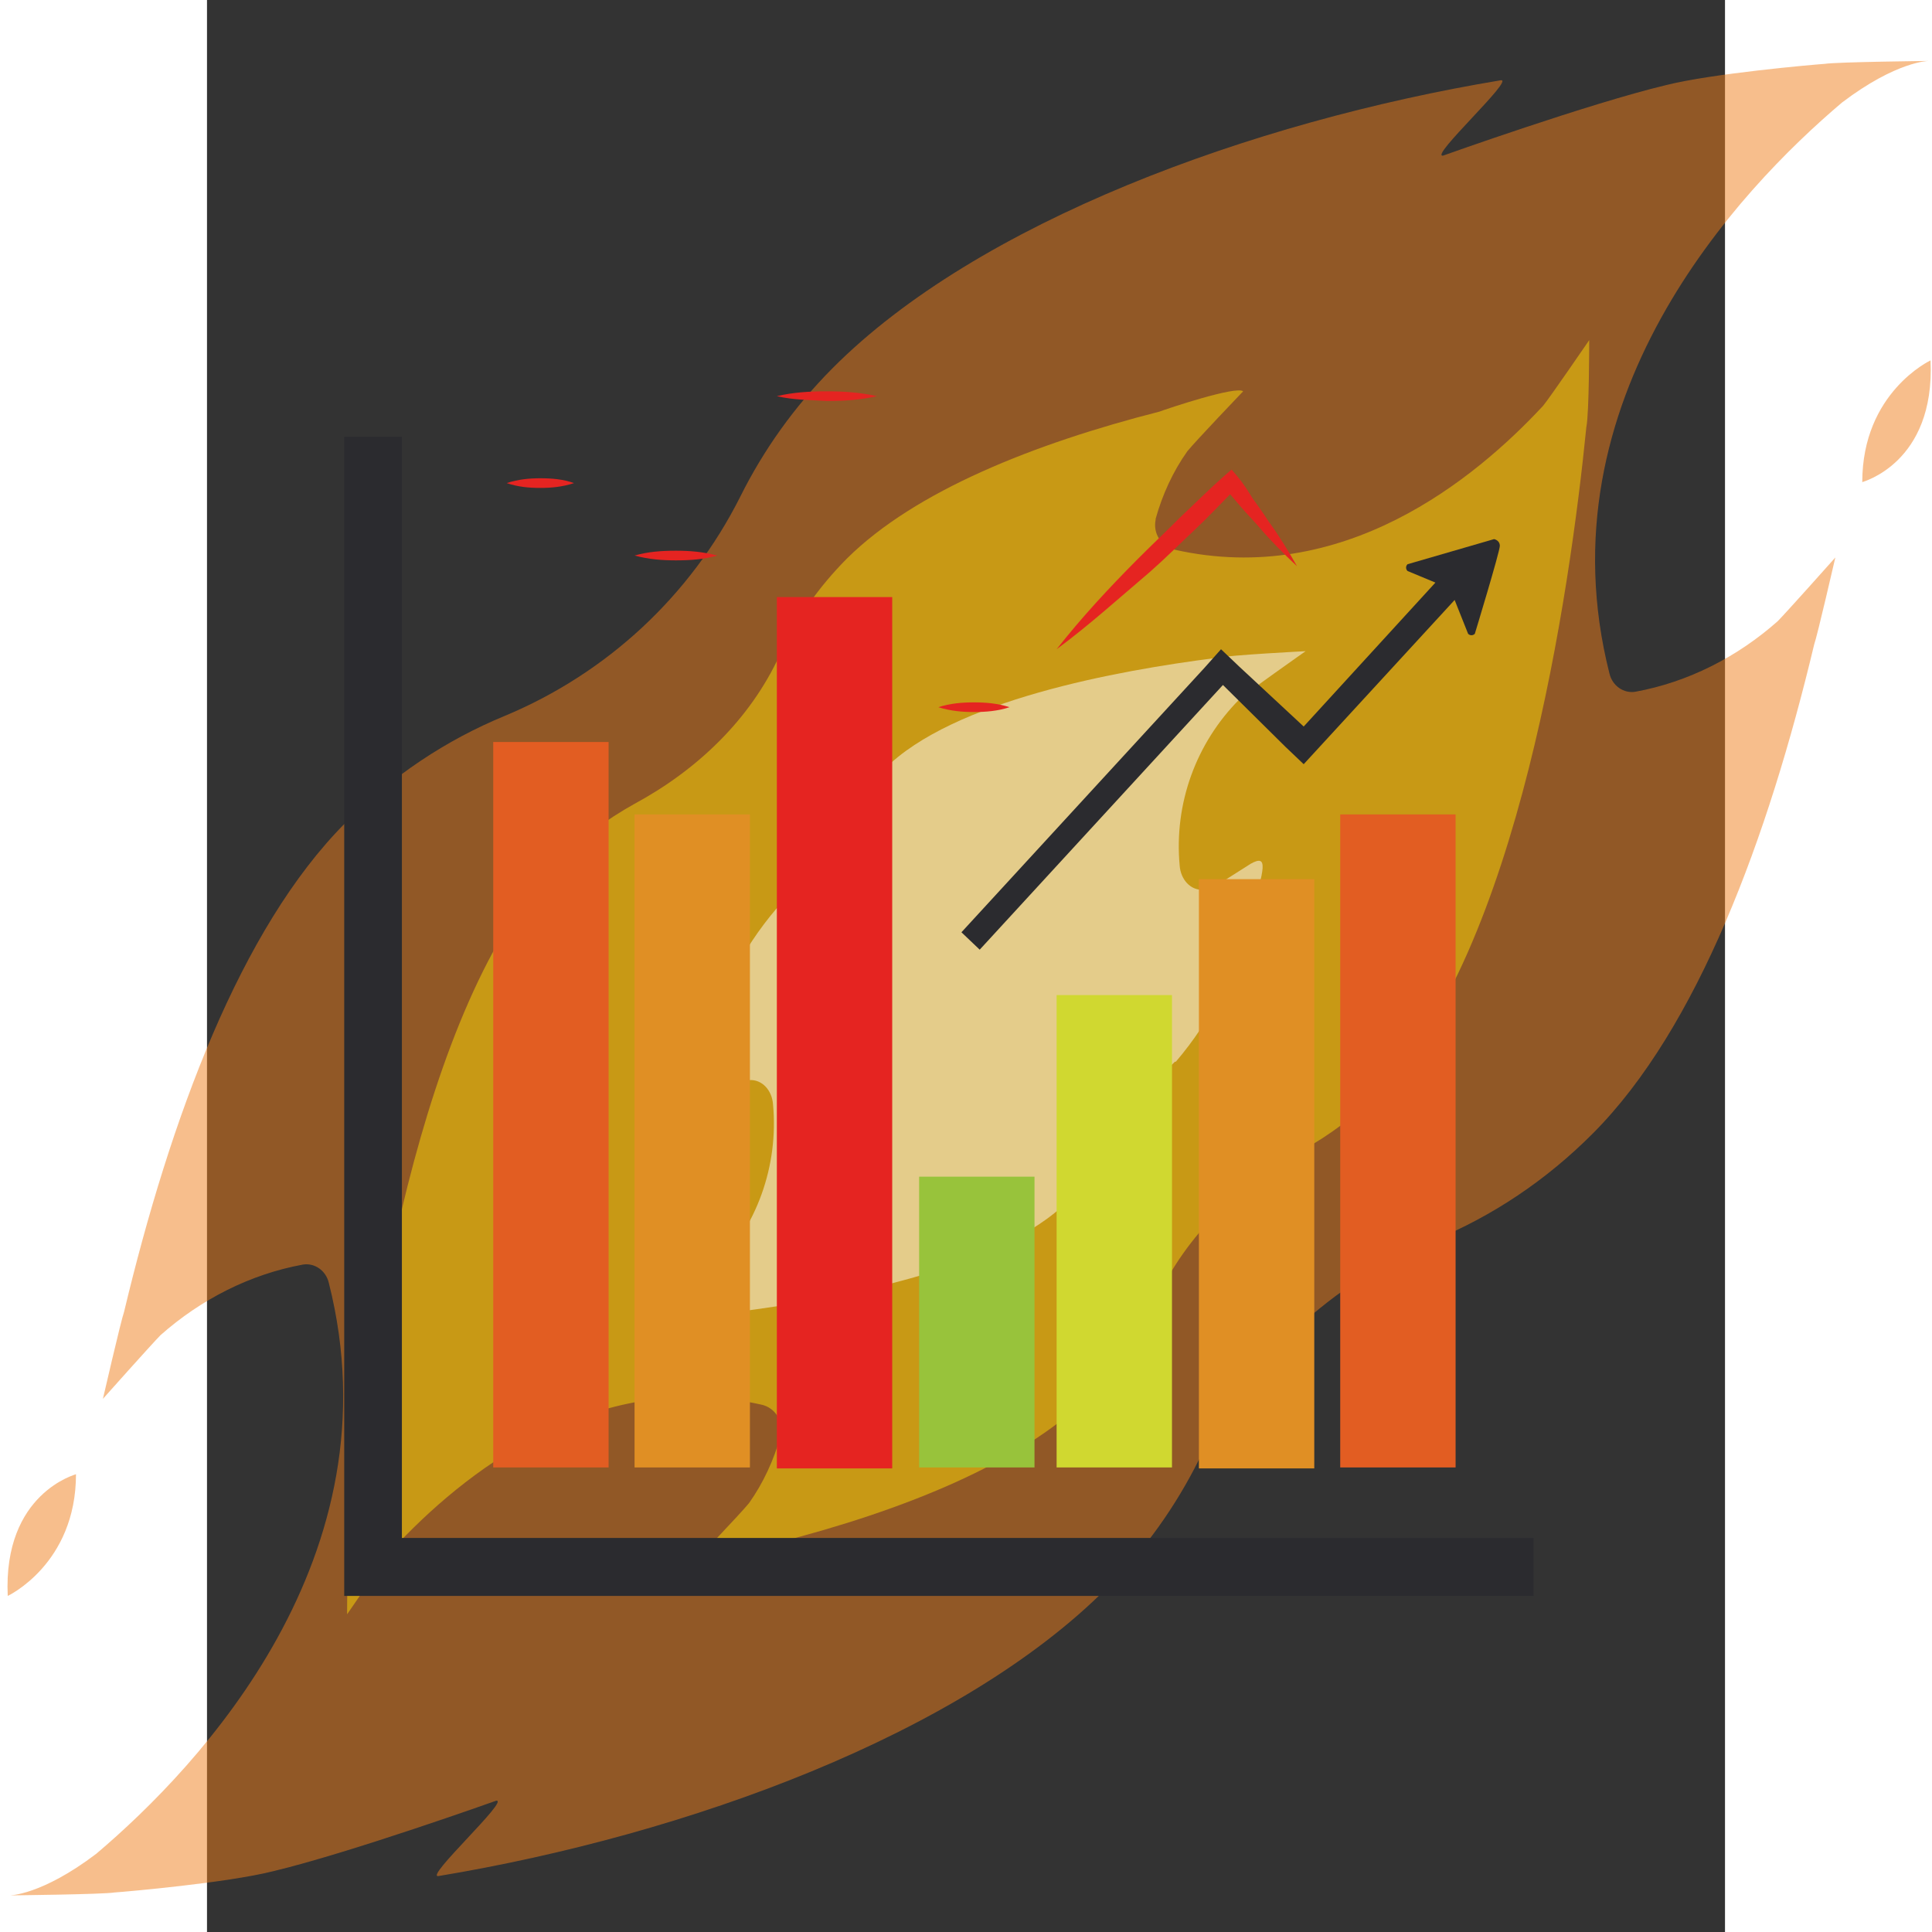 <svg width="200" height="200" version="1.1" viewBox="1 0 33 42" xmlns="http://www.w3.org/2000/svg">
 <rect x="1" y="0" width="33" height="42" fill="#333333" stroke="none"/>
 <g transform="matrix(.209 0 0 .21 -3.332 -.502)">
  <path d="m200 39.7s-7.1 3.3-7.1 12.6c-0.1 0 7.6-1.9 7.1-12.6z" enable-background="new    " fill="#f07e1a" opacity=".5"/>
  <g fill="#f07e1a" opacity=".5">
   <path d="m164.9 119.7c10.9-10.9 18.2-30.6 23-50.6 0.3-0.8 2.2-9 2.2-9s-5.1 5.7-6 6.6c-4.2 3.7-9.3 6.3-14.8 7.3-1.2 0.2-2.4-0.6-2.7-1.9-7.2-28.3 13.4-50 24.2-59.1 5.7-4.3 9-4.3 9-4.3s-9.5 0.1-10.8 0.3c-1.4 0.1-11.7 1-16.5 2.2-8 1.9-23.2 7.3-23.2 7.3-1.5 0.2 7.5-8 6-7.8-26 4.3-54.4 14.7-69.5 29.8-4 4-7.2 8.5-9.6 13.3-5.2 10.3-13.9 18.3-24.5 22.7-6.1 2.5-11.7 6.2-16.6 11.1-10.9 10.9-18.2 30.6-23 50.6-0.3 0.8-2.2 9-2.2 9s5.1-5.7 6-6.6c4.2-3.7 9.3-6.3 14.8-7.3 1.2-0.2 2.4 0.6 2.7 1.9 7.2 28.3-13.4 50-24.2 59.1-5.7 4.3-9 4.3-9 4.3s9.7-0.1 10.9-0.3c1.4-0.1 11.7-1 16.5-2.2 8-1.9 23.2-7.3 23.2-7.3 1.5-0.2-7.5 8-6 7.8 26-4.3 54.4-14.7 69.5-29.8 4-4 7.2-8.5 9.6-13.3 5.1-10.3 13.8-18.3 24.4-22.7 6.1-2.5 11.7-6.2 16.6-11.1z"/>
   <path d="m0 167.6s7.1-3.3 7.1-12.6c0.1 0-7.6 1.9-7.1 12.6z"/>
  </g>
  <path d="m119.5 136.9c3.1-6.7 8.6-11.9 15.1-15.4 2.9-1.6 5.6-3.6 8-6 14.5-14.5 19.9-51.9 21.6-68.9 0.3-1.4 0.3-9 0.3-9s-4.2 6.1-4.8 6.8c-7.1 7.6-20.8 18.8-38.3 14.9-1.4-0.3-2.3-1.7-2-3.1v-0.1c0.7-2.5 1.8-4.9 3.3-7 0.9-1.1 5.8-6.2 5.8-6.2-0.7-0.6-7.9 1.8-8.7 2.1-13 3.3-25.4 8.2-32.5 15.2-3 3-5.3 6.3-7 10-3.1 6.7-8.6 11.9-15.1 15.4-2.9 1.6-5.6 3.6-8 6-14.5 14.5-19.9 51.9-21.6 68.9-0.3 1.4-0.3 9-0.3 9s4.2-6.1 4.8-6.8c7.1-7.6 20.8-18.8 38.3-14.9 1.4 0.3 2.3 1.7 2 3.1v0.1c-0.7 2.5-1.8 4.9-3.3 7-0.9 1.1-5.8 6.2-5.8 6.2 0.7 0.6 7.9-1.8 8.7-2.1 13-3.3 25.4-8.2 32.5-15.2 3-3 5.3-6.3 7-10z" enable-background="new    " fill="#ffdb05" opacity=".5"/>
  <g fill="#fff">
   <path d="m129.1 97.3c0-0.2 0.1-0.4 0 0z" enable-background="new    " opacity=".5"/>
   <path d="m72.4 111.5c0 0.1-0.1 0.3 0 0z" enable-background="new    " opacity=".5"/>
   <path d="m110.6 126.6c1.3-1.4 2.4-3 3.3-4.6 1.9-3.7 4.5-6.8 7.5-9.7h0.1c3.7-4.3 6.3-9.5 7.7-15-0.1 0.2-0.1 0.3 0 0 1.6-5.1 1.9-6.5 0.1-5.5l-3.8 2.4c-0.3 0.1-0.8 0.3-1.1 0.3-1.4 0.1-2.4-1.1-2.5-2.5-0.6-6.4 1.7-12.7 6.2-17.2 0.6-0.6 6.9-5 6.9-5s-7.9 0.4-9.3 0.7c-10.3 1.3-27.4 4.4-34.5 11.5-0.2 0-0.2 0.1-0.3 0.1-1.3 1.4-2.4 3-3.3 4.6-1.9 3.7-4.5 6.8-7.5 9.7h-0.1c-3.7 4.3-6.3 9.5-7.7 15 0.1-0.2 0.1-0.3 0 0-1.6 5.1-1.9 6.5-0.1 5.5l3.8-2.4c0.3-0.1 0.8-0.3 1.1-0.3 1.4-0.1 2.4 1.1 2.5 2.5 0.6 6.4-1.7 12.7-6.2 17.2-0.6 0.6-6.9 5-6.9 5s7.9-0.4 9.3-0.7c10.3-1.3 27.4-4.4 34.5-11.5 0.2 0.1 0.2 0 0.3-0.1z" enable-background="new    " opacity=".5"/>
  </g>
  <path d="m154.6 58.2-9 2.6c-0.2 0.2-0.2 0.5 0 0.7l2.9 1.2-13.7 14.9-6.7-6.2-1.9-1.8-1.7 1.9-25.3 27.4 1.9 1.8 25.3-27.4 6.5 6.4 1.9 1.8 15.7-17 1.4 3.5c0.2 0.2 0.5 0.2 0.7 0 0 0 2.6-8.5 2.6-9.1s-0.6-0.7-0.6-0.7z" fill="#2b2b2f"/>
  <rect x="50.5" y="79.2" width="12" height="75.1" fill="#e25d22"/>
  <rect x="65.2" y="86.7" width="12" height="67.6" fill="#e08f24"/>
  <rect x="94.8" y="124.2" width="12" height="30.1" fill="#98c33b"/>
  <rect x="80" y="64.2" width="12" height="90.2" fill="#e52421"/>
  <rect x="138.6" y="86.7" width="12" height="67.6" fill="#e25d22"/>
  <rect x="109.1" y="105.4" width="12" height="48.9" fill="#d0d830"/>
  <rect x="123.9" y="93.4" width="12" height="61" fill="#e08f24"/>
  <polygon points="41 167.6 158.7 167.6 158.7 161.6 41 161.6 41 47.6 35 47.6 35 167.6 38.7 167.6" fill="#2b2b2f"/>
  <path d="m109.1 69.6c2.6-3.3 5.5-6.4 8.4-9.3 1.5-1.5 3-2.9 4.5-4.4 1.5-1.4 3-2.9 4.6-4.3l0.7-0.6 0.6 0.7c0.6 0.7 1.1 1.5 1.6 2.3 0.5 0.7 1.1 1.5 1.6 2.3 1.1 1.5 2.1 3.1 3 4.7-1.4-1.3-2.7-2.6-3.9-4-0.6-0.7-1.3-1.4-1.9-2.1s-1.2-1.4-1.8-2.1l1.3 0.1c-1.5 1.5-2.9 3-4.4 4.4s-3 2.9-4.6 4.3c-3.2 2.7-6.3 5.5-9.7 8z" fill="#e52421"/>
  <path d="m51.9 52.4c1.2-0.4 2.4-0.5 3.5-0.5 1.2 0 2.4 0.1 3.5 0.5-1.2 0.4-2.4 0.5-3.5 0.5-1.2 0-2.3-0.1-3.5-0.5z" fill="#e52421"/>
  <path d="m65.2 59.9c1.4-0.4 2.8-0.5 4.3-0.5 1.4 0 2.8 0.1 4.3 0.5-1.4 0.4-2.8 0.5-4.3 0.5-1.4 0-2.8-0.1-4.3-0.5z" fill="#e52421"/>
  <path d="m80 43.4c1.7-0.4 3.4-0.5 5.2-0.5 1.7 0 3.4 0.1 5.2 0.5-1.7 0.4-3.4 0.5-5.2 0.5-1.7-0.1-3.5-0.1-5.2-0.5z" fill="#e52421"/>
  <path d="m96.8 75.6c1.2-0.4 2.5-0.5 3.7-0.5s2.5 0.1 3.7 0.5c-1.2 0.4-2.5 0.5-3.7 0.5s-2.4-0.1-3.7-0.5z" fill="#e52421"/>
 </g>
</svg>

